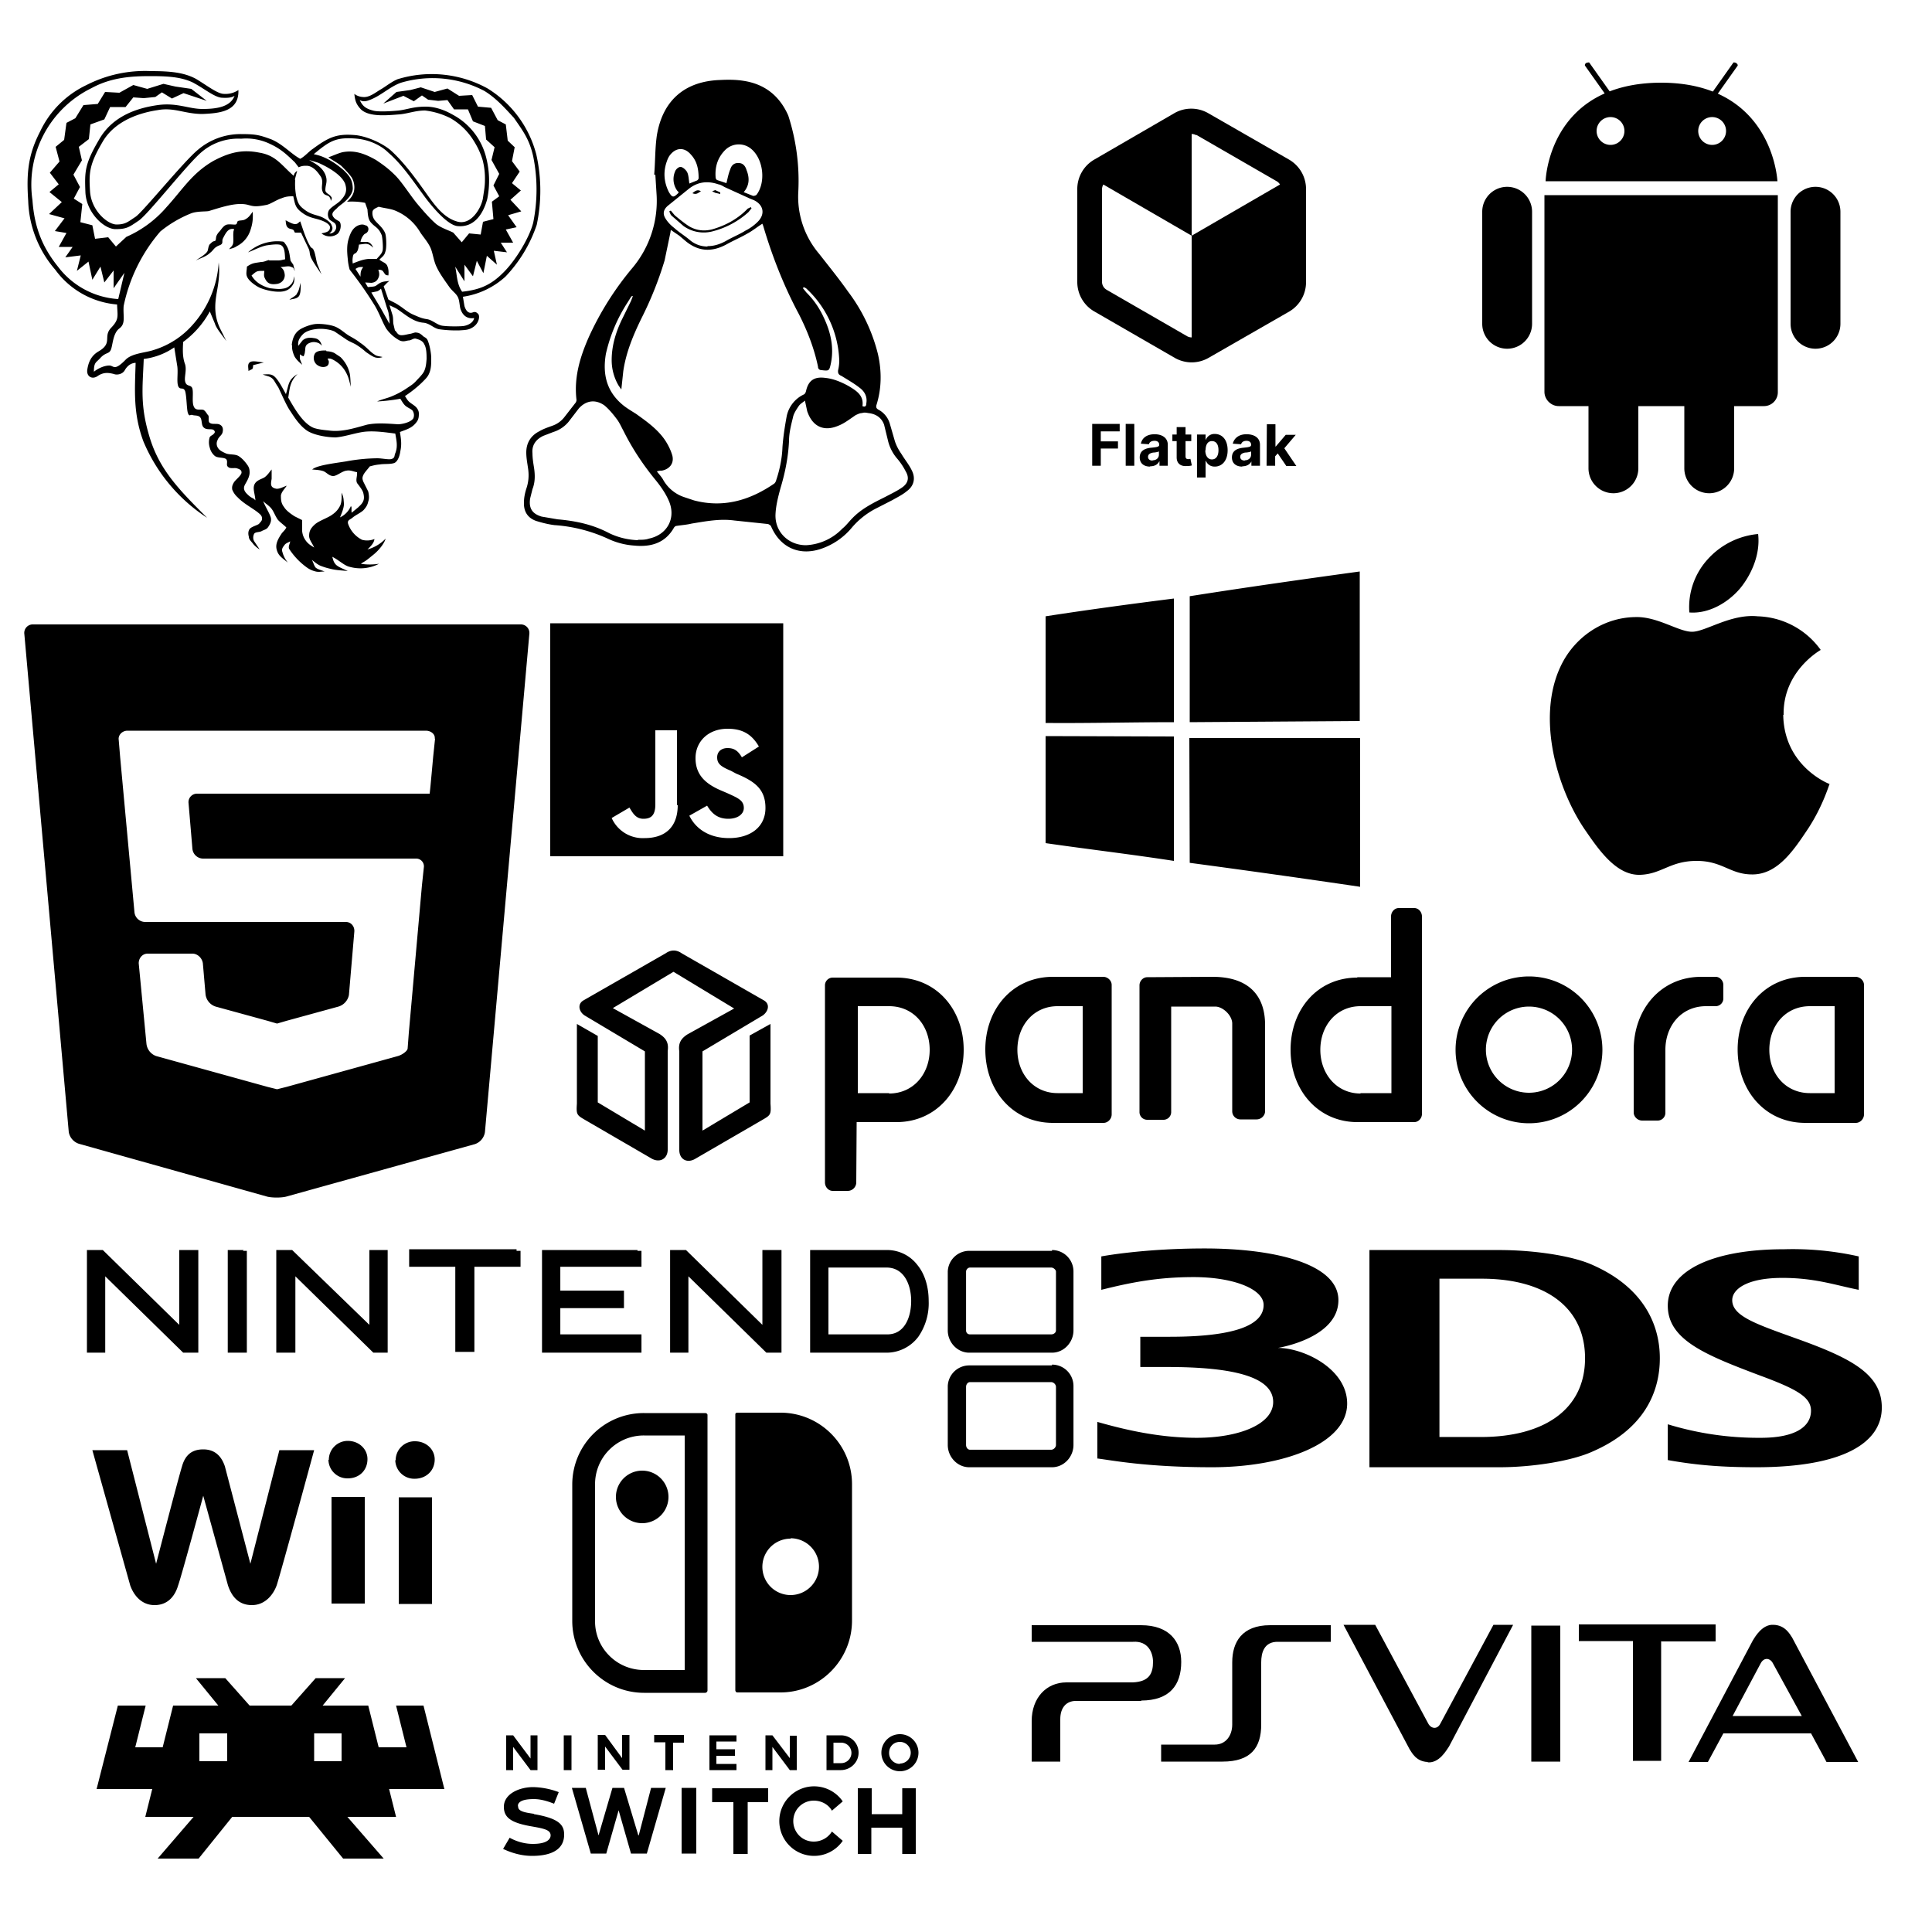 <svg xmlns="http://www.w3.org/2000/svg" viewBox="0 0 500 500">
  <defs>
    <clipPath id="a">
      <path d="M77 497h257v53H77v-53z"/>
    </clipPath>
  </defs>
  <path d="M35.2 93.9c-1 0-2.1.5-2.9 1.9-.6 1.1-2.1 1.3-2.8 1-1.2-.3-2.6-.6-4.2.5-1.4 1-3 .2-2.7-1.7.3-1.9 1-3.5 2.8-4.6 3.9-2.2 1.2-3.8 3.3-6.1 2.2-2.3 1.7-3 1.6-6.1a22 22 0 0 1-16-9 28.5 28.5 0 0 1-7-17.8c-.5-7.3 0-12 3.1-18a25.2 25.2 0 0 1 12-12 33.3 33.3 0 0 1 16.7-3.6c5.2 0 8.6.4 11.6 2 3 1.8 5.6 3.9 7.3 3.9a6 6 0 0 0 3.7-1c.2 5.6-4.9 6-9.3 6.2-4.6 0-7.4-1.8-11.6-1-4.1.6-11 2.5-14.3 8.3-3.4 5.8-3.5 7.9-3.2 12.7.3 4.9 4.4 8.5 6.8 8.6 2.4 0 3-.7 5-2 2-1.4 12.6-14.5 16.2-17.4a17 17 0 0 1 11-4c3.8 0 4.8.2 8 1.4 3 1.3 5 3.7 7.4 5 1.3-.7 2.1-1.8 3.3-2.6 4.2-3.1 6.3-4 11.3-3.5 2.9.4 6.5 2 8.7 3.8 3.8 3.4 7 8 9.5 11.5 2 2.8 4.3 6 7.7 7 3.7 1.2 6.4-3.5 6.8-6.1.2-1.5.5-2.9.5-4.5a19 19 0 0 0-.6-5.3 20 20 0 0 0-2.2-4.8 17 17 0 0 0-6.1-6 19.5 19.5 0 0 0-6.6-2c-2.5 0-4.4.8-6.6 1-2.9.2-7.8.8-10-1.3-1.3-1.4-1.5-2.3-1.7-4a4 4 0 0 0 2.2.8c1.7.2 3.3-1.2 4.7-2 1.2-.7 2.8-2 4.3-2.6a30 30 0 0 1 23.3 2.4A28.5 28.5 0 0 1 138.8 40a42.6 42.6 0 0 1 .1 18.2 36 36 0 0 1-8.1 13.4 20.8 20.8 0 0 1-11 5.2l.4 2.4c.3 1 .9 2 2 1.7.6-.2.9-.3 1.5.3.6.5.3 2.6-1.5 3.6-1 .6-1.8.6-3.3.7a31.2 31.2 0 0 1-5.3-.3c-1.5-.3-2.4-1.6-4.2-1.7-2.7-.3-4.7-2.3-6.9-3.7l-1.7-.8.8 2.6c.2.8.1 1.5.2 2.2l.4 1.7c.5.4.6 1 1.3 1.2.7.2 1.9-.2 2.6-.3s1.3-.5 1.8-.3c.6 0 1.2.5 1.6.9.5.4 1 .4 1.3 1.4.4 1 .8 3 .8 4.3 0 1.3 0 2.5-.4 3.6s-.8 1.5-1.9 2.6c-1 1-2.8 2.5-4.5 3.6.3.4.5.9 1 1.4.5.5 1.5 1 2 1.6.4.5.6 1 .6 1.5 0 .6 0 1.4-.5 2.1-1.2 1.7-2.6 2-4.4 2.7.3 1.9.5 3.2.1 5-.1.8-.5 2.5-1.5 3-1 .4-2.7.2-3.8.4-1.2.1-1.8.3-2.6.5-.6.8-1.4 1.6-1.7 2.3-.3.7-.2 1 0 1.6l1.3 2.6c.2.9.3 1.8 0 2.6-.2.9-.5 1.4-1.2 2.2-.7.7-2.1 1.3-2.9 2-.6.5-1.4.6-1.1 1.6a7.3 7.3 0 0 0 3.6 4.1 5 5 0 0 0 3.2-.2c-.1 1.1-1.1 2-1.8 2.7a10.4 10.4 0 0 0 4.7-2.8c-.3 1.1-1.6 3-3.6 4.5-1.9 1.6-1.8 1.3-2.8 2 1.7.3 3.4.2 4.7 0a10.4 10.4 0 0 1-7.6.8c-1.4-.3-2.7-1.7-4.5-2.6.2.7.3 1.4 1 2.1.8.7 1.9 1 3 1.6-1.5-.2-3-.2-4.5-.6a16 16 0 0 1-2.6-.8c-.9-.4-1.5-1-2.2-1.5.4.6.5 1.4 1 2 .6.5 1.6.7 2.3 1-.8 0-1.5.2-2.3 0-.8-.2-1.6-.5-2.5-1.2a17.8 17.8 0 0 1-4.4-4.7c-.2-.7.2-1.2.3-1.9-.5.3-1.2.5-1.5 1-.4.5-.8 1-.5 1.8a7 7 0 0 0 1.4 2.7c-1.6-1.3-2.5-1.8-2.9-3.4-.4-1.5.5-2.9 1.2-4 .4-.6 1-1 1.3-1.7-.7-.7-1.6-1.3-2.2-2-.7-1-1-2-1.6-2.8-.6-.8-1.5-1.3-2.2-2 .6 1.5 1.7 3.2 2 4.3.2 1-.3 1.8-.7 2.4-.4.6-1 .7-1.6 1-.6.4-1.6.2-2 .7-.3.5-.4 1.4 0 2l1.4 2.1c-.5-.3-1.4-1-1.8-1.6-.4-.5-1-1-1-1.7-.2-.7-.2-1.4.2-2 .5-.6 1.8-.9 2.4-1.3.5-.6.9-.9.8-1.5 0-.7-.6-1.1-1.2-1.6-1.6-1.2-3.7-2.3-5.1-3.8a5.2 5.2 0 0 1-1.4-2c-.1-.7 0-1.1.4-1.8s1.8-1.7 2-2.5c.1-.8-.6-1-1.2-1.2-.6-.2-1.8.2-2.3-.4-.6-.4.1-1.4-.5-2-.7-.5-2.1-.2-2.9-.8a4 4 0 0 1-1.3-2.1 4.6 4.6 0 0 1-.1-2.5c.1-.6.7-.7 1-1 .3-.3.6-.6.2-1-.4-.6-1.8 0-2.6-.7-.8-.6-.4-2-1-2.7-.5-.6-1.5-.4-2-.6-.6-.2-.8.6-1.2-.6-.3-1-.3-4.4-.7-5.6-.5-1.2-1.3-.1-1.8-1.3-.4-1.2 0-3.2-.2-5l-.8-5a17.7 17.7 0 0 1-7.9 3c-.3 7.6-1 12.1 1.6 20.5S46.6 127 53.6 134a43.7 43.7 0 0 1-16.5-19.8c-2.7-7.3-2.2-13.3-2-20.3Zm49.3-3c.7 0 1.6.2 2.1.5l1.5 1a8.8 8.8 0 0 1 2.4 4.2c.2 1 .2 2.3.3 3.5-.3-1-.5-2.2-1-3.2A8 8 0 0 0 86 93c-.6-.3-1-.2-1.2-.2 0 .2.3.5.3.8 0 .3 0 .9-.6 1.2-.9.4-1.9.1-2.6-.5a2.3 2.3 0 0 1-.5-2.6c.4-1 2-1 3-1Zm-9-1.6c.2-1.8.8-3.3 2.4-4.2.9-.5 2.2-1 3.4-1.2 1.1-.2 4 0 5.6.7 1.3.6 2.2 1.5 3.3 2.2 1.2.7 2 1.1 3 1.9 1.7 1.1 2.6 2.4 3.8 3.1.5.4 1.3.4 2 .6a3 3 0 0 1-1.9.1c-.7-.2-1.8-1-2.4-1.4a17 17 0 0 0-2.7-2c-.7-.4-1.8-.8-2.6-1.4l-2.8-1.9c-1-.5-2.6-.7-3.6-.7-1.4 0-3.4.3-4.5 1.3-1 1-1.5 1.9-1.3 3.1l1.1-1.4c.8-.7 1.8-.8 2.9-.6 1.2.1 1.8.8 2.1 2-.2-.3-.7-.7-1.1-.8-.9-.3-1.6-.2-2.4.2-1 .6-.7 1.3-.9 2.2 0 .4-.2.7-.3 1.1-.3 0-.7-.3-1-.5v1.2l.6 1.5c-.8-.7-1.5-1.3-2-2.2-.4-.9-.7-1.9-.6-2.8ZM76.8 76c.6-.7.7-1.8 1-2.8 0 1.2.1 2.5-.4 3.4-.6.8-1.6.7-2.5 1 .6-.6 1.4-.8 2-1.6ZM64.6 93.8c.7-.6 2.4-.1 3.7 0l-2.8.7c0 .3 0 .7-.2 1l-1 .5c0-.8-.3-1.7.3-2.2ZM73.9 57c.8.4 1.8 1 2.5 1s.9-.5 1.3-.7c.7 2 1.4 4.4 2.5 6.3.4.8.7.4 1 1.2.4.8.6 2.5.9 3.5l1.1 2.7c-.9-1.4-2.2-3.2-2.7-4.3-.5-1.2-.2-1.3-.6-2.3l-2-4.2h-1.5c-.3-.1-.2-.5-.5-.7-.4-.3-1-.2-1.4-.6-.5-.4-.5-1.2-.6-2Zm-4.2 10.4H72c.7 0 1.2-.2 1.8-.3-.1-1 0-3-1-3.6-.6-.5-3.1-.1-3.8 0-1.6.3-3.4 1.3-4.8 1.8a11.5 11.5 0 0 1 8.8-2.8c.5 0 .6.3.9.7 1 1.4 1 2.6 1.3 4.3l.7 1 .4 1.6c-.3-.3-.1-.8-.9-1-.7-.4-1.8 0-2.8 0 .7.5 1 1 1.1 2.1 0 1.3-1 2.2-2.2 2.3-1.6.2-2.4-.2-3-1.6-.3-.5-.1-1.3-.1-1.8-2 0-1.9 0-3.3 1.2a6.3 6.3 0 0 0 2.5 2.4c.7.4 1.5.7 2.3.9 1 .1 2.3.3 3.3.1a3 3 0 0 0 2-1c.7-.6.8-1.6 1-2.2 0 .6 0 1.5-.3 2-.8 1.5-2.1 2-3.7 2s-3.4-.4-4.9-1c-1.1-.5-3-1.8-3.4-3-.3-.7 0-1.7 0-2.5 1.5-1 1.9-.9 3.7-1.2.8 0 1.4-.4 2-.5Zm-9.3-7.1c0-.6.1-.6.2-1-1.4-.3-2 .6-2.9 2.4-.3.6 0 1-.3 1.4-.3.4-.9.4-1.4.8-.6.3-1 1.1-1.6 1.5-1 1-2.5 1.4-3.7 2 .8-.6 2.5-1.5 3-2.4.2-.5.2-1.3.6-1.8.5-.4.6-.7 1.2-.8.5-.1.3-.7.5-1.3.2-.5.5-.9.9-1.3.4-.5.9-1.3 1.6-1.6.7-.3 2 0 2.5-.1.5-.2.2-.6.6-.9.4-.2 1.3-.1 1.8-.4 1-.5 1.4-1.2 2-2 .1 1.8 0 3-.6 4.8a7 7 0 0 1-3.5 4.1c-.7.5-1.4.6-2 .8.3-.5.8-.7 1-1.4.2-.7 0-2.2.1-2.8ZM94 69.1c-1 0-1.2 0-2 .5l1.3 2c0-1.3.1-1.6.7-2.5Zm-2.5-1c1.3-.5 2.5-1 4-1.1h2c.6-.7 1.3-1.3 1.5-2.1.2-.6 0-3.2-.2-4-.8-2-1.6-2-2.7-3.2-.8-.8-.9-2-1-3.5l-.6-1.7c-1.4-.3-3-.4-4.7-.3.8-.7 1.5-1.5 1.8-2.7a5 5 0 0 0-.6-3.6c-.7-1-1.7-2-2.7-3-1-.8-2.4-1.5-3.3-2.2 1.2-.4 2.4-1 3.6-1.3 3.1-.6 5.7.3 8.7 2 1.8 1.2 3.2 2.2 5 4s4.1 5.5 5.9 7.6c1.7 2 3.1 3.6 4.7 5 1.5 1.1 3 1.5 4.4 2.2l2.2 2.5 1.9-2.3 3 .3.6-3.3 2.7-.7-.4-4.5 1.9-1.4-1.5-2.8 1.5-3-2-3.6.8-3.3-2.2-2-.3-3.5-3.1-1.2-1.3-3.1h-3.6l-1.7-2.4-2.4.2-2.6-.3-1.6-1.1-2.1 1.5-2.7-1.4-5.2 2 3.4-3 3.6-.5 2.7-.7 3.6 1.2 3.3-.9 3 1.9 3.4-.2 1.5 3 3.4.3 1.7 3.2 2.1 1.1.5 4.2 1.8 1.7-.7 3.6 2 2.7-2 3 2.3 1.9-2.7 2.4 2.8 3-3.4 1 2.2 3.1-2.8.6 1.9 3.4h-3.2l1.6 2.5-3.4-.4.8 3.6-2.6-2.3-.9 4.5-1.7-3.2-1 4-2.2-3v4.3l-2.4-3.8c.5 2.2.4 4.5 1.8 6.5 4.4-.5 7.3-1.6 10.6-4.9 3.1-3 6.8-9 7.8-13a43.3 43.3 0 0 0 0-17.1c-1-4.4-2.5-6.4-5-10-2.3-2.5-4.7-5.2-7.7-7a28.8 28.8 0 0 0-21.5-2.1c-2.9 1-5.2 3.4-8.2 4.5-1 .4-1.8.4-2.5 0 .7 1.5 1.5 2.2 3.4 2.7 1.3.4 4.6.2 6.7 0 2.4-.3 3.7-1 7-1 3 0 5.6 1.3 7 2.1a17.3 17.3 0 0 1 8.7 11.4 24 24 0 0 1 .2 10.4c-1 3.7-3.3 7.5-7.8 7-2.8-.4-7-5.7-8.4-7.6-2.9-3.9-5.7-8.2-9.4-11.4-2-2-5.1-3.3-8-3.6-5.5-.5-7.1.5-11.3 4 .9.2 1.7.4 2.6.8 1.9.8 3.6 2 5.2 3.4 1.5 1.5 2.2 2.4 2.3 4.6 0 1.4-1.1 2.6-2.2 3.6-.7.6-1.5 1.1-2 1.7-.7.6-1.6 1.3-.7 2.3.3.4.9.7 1.4 1 .7.6.4 2.8-.7 3.4a3.4 3.4 0 0 1-3.9-.3c1.4-.3 2.2-.5 2.2-1.6 0-.6-.9-1.2-1.6-1.5-2-.9-3.4-.7-5.4-2.1-2-1.4-2-2.2-2.5-4.4-1 0-1.8 0-3 .5-1.3.4-2.7 1.4-3.8 1.7-3 .6-3.5.4-5 0-2.8-.7-6.4.5-10 1.6-.6.2-3 0-4.6.6a30.5 30.5 0 0 0-8 4.7A42.7 42.7 0 0 0 32 79.2c-.2 2.7.6 4.5-1.1 5.8-1.8 1.3-1.7 4.7-2.3 5.7-.5.9-1.2.5-2.5 1.8-1.2 1.4-1.8 1.1-1.8 3.7 1-.8 2.6-1.6 4-1.6 1.2 0 1.2 1.6 4.3-1.6 1.7-1.6 5-1.7 7.1-2.4A22 22 0 0 0 50 83.9a26.6 26.6 0 0 0 6.6-16c.1 1.3.3 2.7-.2 6s-1.6 7 .8 11.6l1.4 2.8c-.8-1.2-2.6-3.2-3-4.6l-1.3-3.1a24 24 0 0 1-6.9 7.9c-.1 1.8-.2 3.7.4 5.5.7 1.7-.3 3.8.2 5 .4 1.1 1.5.5 1.8 1.6.3 1.2-.2 3.6.4 4.7.5 1.1 1.8.5 2.5.8.6.4.8 1 1.2 1.4.3.5-.2 1.7.5 2 .7.4 1.8 0 2.5.4.8.4.9 1.2.7 2-.2.8-1 1.1-1.3 2a2 2 0 0 0 .1 2c.4.7 1.3 1.1 2.2 1.5 1 .3 2.2.1 3.1.6 1 .6 1.8 1.6 2.3 2.3.5.7.6 1.2.6 2s-.4 1.7-.8 2.4c-.4.8-1.3 1.7.1 3.1 1.4 1.4 1.4.8 2.2 1.7-.1-1.6-.7-2.9-.3-4 .5-1.3 2-1.5 2.7-2 .8-.6 1.2-1.3 1.8-2v2.4c-.2 1.3-.5 2.3 1.3 2.6.9 0 1.7-.5 2.6-.8-.5.8-1.3 1.5-1.5 2.5 0 1 0 2 .8 3 .6 1 1.8 1.8 2.7 2.4l2 1v2.9c.1.9.4 1.7 1 2.5s1.3 1.2 2.1 1.7c-.4-1-1.3-2-1.3-3 0-1.1.3-1.9 1.4-2.9 1-1 3.6-1.8 4.7-2.7a5.7 5.7 0 0 0 2-2.4c.4-1 .3-2.4.3-3.2.5 1.1.5 1.5.6 2.7.1 1.2-.7 2.9-1 3.7a5.7 5.7 0 0 0 2.8-2.9c.3.2.1.7.2 1.7l1.7-1.4c.5-.5 1-.9 1.3-1.6s.2-1.4 0-2.2c-.2-.7-1-1.7-1.6-2.5-.4-.9.1-1.7 0-2.8-.8-.1-1.7-.6-2.7-.4-1.1.1-2.4 1.3-3.4 1.4-1.2 0-1.8-1-2.7-1.3-1-.3-1.8-.3-2.8-.4 1.2-1.1 5.7-1.6 8.8-2.1a47 47 0 0 1 8-.8c1.3 0 2.9.4 3.7.2 1-.3.7-.9 1-1.5.7-1.8.3-3.3 0-5.1-2.5-.3-5-.7-7.6-.5-2.4.2-5.3 1.3-7.8 1.5-2.1 0-5.3-.5-7.2-1.6-2.3-1.4-4-4.4-4.7-5.4-1-1.5-2.3-4.6-3-6-.9-1.3-1-1.8-1.6-2.3-.7-.6-1.6-.6-2.4-1 .9 0 1.9-.2 2.7.3 1.2.7 2.6 3.6 3.3 4.8.8-2.7.6-3.7 3-5.2-2 2-2 3.6-2.4 6.1 1.5 2.6 3.7 6.6 6.5 7.8 1 .4 2.8.6 3.9.7 3.4.5 6.7-.6 10-1.5 2.5-.5 5-.3 8-.1 1 0 3.4-.5 4-1.6.2-.6.2-1.2-.2-1.9-.4-.5-1.4-.8-2-1.4-.5-.5-.8-1.1-1.2-1.7-2.3.4-4.2.6-6 .7 1.3-.6 2.5-.8 3.7-1.3a21.8 21.8 0 0 0 3.8-2c1-.7 1.6-1 2.4-1.8.7-.8 1.7-1.7 2.2-2.6.5-1 .6-2 .7-3.3 0-1.1 0-2.8-.6-3.8-.4-.9-1.3-1.2-2-1.4-.7-.3-1.2.3-1.9.4-.7 0-1.4.5-2.5 0a10 10 0 0 1-3.4-3c-1-1.6-1.8-4-3-6a97 97 0 0 0-6.5-9.3A14 14 0 0 1 90 67c-.2-1.8-.3-3.7.3-5.4.4-1.3 1-2.7 2.5-3.3.5-.2 1.2-.3 1.7 0 .5 0 1 .6.8 1.3-.2.7-.7.8-1 1a3.8 3.8 0 0 0-1 2H95c.7.1 1.2.6 1.6 1.5-.8-.7-1.2-1-2.1-1l-1.6.2c-.1.6-.2 1.4-.5 1.8-.3.6-.8.4-1 1a5 5 0 0 0-.1 2.1Zm6.8-.8.8.5c.4.2 1 .5 1.2 1.2.3.7.3 1.8.2 2.3-.2-.1-.6 0-.8-.3-.3-.3-.5-.8-.8-1-.4-.2-.7-.2-1-.2.2.5.3 1.1.2 1.6-.3 1.2-1 1.7-2 1.8l-1.6-.1.7 1.2c.9-.1 1.6-.1 2-.3.5-.3 1-.8 1.7-1 .6-.2 1.2-.2 1.9-.3-.6.4-1 .9-1.5 1.4l1.2 3.4c.8.5 1.7.8 2.7 1.5 1 .6 2.3 1.8 3.7 2.4 1.4.6 2.2 1 3.6 1.2s2.6 1.5 4 1.7c1.4.2 4 .2 5.2.1 1.2-.1 2.8-.8 3-2.1-1 .2-2.6 0-3.4-2-.4-.8-.3-2.4-.8-3.4s-1.3-1.4-2.2-2.6c-.9-1.3-2.4-3.3-3.2-5-.9-1.7-1-3.6-1.7-5.2-.7-1.5-1.8-2.7-2.6-3.9a13.4 13.4 0 0 0-6.3-5.6c-1.3-.6-3-.7-4.5-1.1-.6.3-1.5.6-1.6 1.3A3 3 0 0 0 97 57c.8 1 2.1 1.9 2.7 3.4.3.9.4 4 0 4.8-.2 1-1 1.4-1.5 2Zm.3 7.4c-.2.2-.5.5-1 .7l-1.5.3 2.4 4 2.3 4.1c0-.7 0-1.6-.2-2.3 0-.8-.4-1.5-.7-2.6l-1.3-4.2ZM76.4 46.5a17 17 0 0 0 .3 4.5c.4 1.5.7 2.2 1.9 3.1 2.1 1.7 3.6 1.4 5.3 2.4.7.4 1.8 1.1 2 2 .4.7-.1 1.6-.7 1.9 1 .2 2.2-1 1.7-2.2-.2-.7-1.4-1-1.7-1.5a2.3 2.3 0 0 1-.2-2c.3-1 2.5-2 3.3-3 1.2-1.3 1.6-2.4 1-4.2-1-2.4-4.7-4.4-7-5.4l-2.3-.7c1.6 1 3.3 1.7 4.2 3.8.7 1.8 0 2.5 0 4 0 .8 1 1 1.4 1.6.4.4.3.6 0 1.2 0-.5-.2-.9-.5-1.2-.7-.4-1.3-.3-1.6-1.2-.6-1.4.5-2.7-.7-4.2-.8-1.2-2-2.5-3.5-2.5-.6 0-1.2 0-2 .4l-1-1.3c-2-1.9-3.5-3.4-6.3-4.7a14.3 14.3 0 0 0-7.6-1.4A14.6 14.6 0 0 0 52 39.5c-3.8 3.3-13.7 16-16.1 17.6-2.4 1.6-3 2.2-6 2.2s-7.6-4.3-7.8-9.6c-.2-5.3-.2-7.2 3.5-13.5 3.6-6.4 10.3-8.3 15.2-9 5-.7 8 1 11.6 1s7.2-.5 8.3-3.4c-.5.3-1.2.6-3.1.5-2 0-4.7-2.4-7.8-4-3-1.4-6.5-1.6-10.8-1.6-4.5 0-10 .2-15.3 3.1a27.8 27.8 0 0 0-15.3 29C8.9 58.9 11 64 15 69a21.2 21.2 0 0 0 15.6 8.4l1.6-6.8-2.8 4V70L27 73.1 26 69l-2.1 3.4-1-4.7-3 2.4 1-4-4 .5 1.9-2.7h-3.6l2-3.6-3-.5 2.5-3.3-4-1.1 3.3-3.1-3.2-2.6 2.4-2-2.3-3 2.5-2.9-1-3.8 2.2-1.8.6-4.4 2.3-1.2 2.1-3.4 3.7-.3 1.9-3.1 3.7.2 3.6-2 3.6 1 4.2-1.3 3.1.7 4.1.6 4 3.1-6-2-3 1.4-2.6-1.6-1.7 1.2-3 .3-2.7-.2-2 2.5h-4L27 30.9l-3.6 1.3L23 36l-2.6 2 .8 3.5-2.2 3.7 1.7 3.2-1.6 3 2.2 1.4-.5 4.7 3.1.8.7 3.5 3.4-.4 2 2.4 2.7-2.5a29.2 29.2 0 0 0 10.4-7.7c4.2-4.6 6.6-8.8 12.2-12 4-2.1 7.3-3 11.8-2.1 4.3.7 5.7 3.2 8.9 6 .2-.7.3-.8.9-1.3l-.6 2.3ZM460 47s-1-25.5-30-25.6c-29.4 0-30 25.5-30 25.5h60Zm-39.6-13.1a3.6 3.6 0 1 1-7.2 0 3.6 3.6 0 0 1 7.2 0Zm26.3 0a3.6 3.6 0 1 1-7.2 0 3.6 3.6 0 0 1 7.2 0Z"/>
  <path d="M415.8 24.9c.1.1.4 0 .7-.1.3-.2.5-.5.4-.7l-5.6-7.9c-.1-.1-.5 0-.8.1-.3.2-.4.5-.3.7l5.6 7.9m28.2 0-.6-.1c-.3-.2-.5-.5-.4-.7l5.6-7.9c.1-.1.5 0 .7.1.3.2.5.5.4.7l-5.6 7.9m16.1 25.6h-60.5v50.9c0 2 1.7 3.7 3.7 3.7h53.1c2 0 3.6-1.6 3.6-3.6v-51m16.2 33.3a6.4 6.4 0 1 1-12.9 0v-29a6.4 6.4 0 1 1 12.9 0v29m-79.8 0a6.4 6.4 0 0 1-12.9 0v-29a6.4 6.4 0 0 1 12.9 0v29"/>
  <path d="M448.8 121.2a6.4 6.4 0 0 1-12.9 0v-29a6.4 6.4 0 0 1 12.9 0v29m-24.8 0a6.4 6.4 0 0 1-12.9 0v-29a6.4 6.4 0 0 1 12.9 0v29m-116.1 33.1c14.6-2.3 29.4-4.4 44-6.4v38.7l-44 .3v-32.6m-37.3 5.2c11-1.7 22.1-3.2 33.2-4.6v32c-11 0-22.1.3-33.2.2v-27.6m0 31 33.2.1v32.2c-11-1.7-22.1-3-33.2-4.6v-27.7m37.2.5H352v38.5a3338 3338 0 0 0-44.1-6.2l-.1-32.4m153.8-5.9c-.2-11.1 9.1-16.5 9.6-16.8a20.8 20.8 0 0 0-16.3-8.7c-7-.7-13.5 4-17 4s-9-4-14.7-3.8c-7.5.1-14.5 4.3-18.4 11-7.8 13.6-2 33.6 5.7 44.5 3.7 5.4 8.1 11.4 14 11.2 5.6-.2 7.7-3.6 14.6-3.6 6.8 0 8.7 3.6 14.6 3.5 6-.1 10-5.5 13.6-10.9 4.3-6.2 6-12.2 6.2-12.5-.1 0-11.8-4.5-12-17.9m-11.1-32.8c3-3.7 5.2-8.9 4.6-14a20 20 0 0 0-13.1 6.6 18.4 18.4 0 0 0-4.7 13.7c5 .4 10-2.5 13.2-6.3m-272-104.7 2-.8c.2-.1.4-.4.4-.6 0-2.3-.4-4.4-2-6.1-1.7-2-4-1.9-5.6.4a6 6 0 0 0-.6 1.3c-1 2.7-.8 5.4.5 8 .9 1.5 1.2 1.5 2.5.2v-.1c0-.2-.2-.3-.3-.4a5.1 5.1 0 0 1-.6-5c.2-.6.9-1.2 1.4-1.2.5 0 1.1.5 1.5 1 .4.5.5 1.1.6 1.7l.2 1.6Zm14 2.2 2.5 1c.3 0 .7-.1.9-.3 2.4-3.2 1.8-9-1.2-11.7a5 5 0 0 0-6.9.1c-2 2-2.7 4.4-2.5 7.1 0 .3.2.6.4.7l2.4.8c.3-1.2.5-2.4 1-3.6.3-1 1-1.7 2.2-1.6 1.1 0 1.7.8 2 1.8.8 2 .8 3.9-.7 5.7Zm-9.3 14c1.7 0 3.2-.5 4.7-1.3 1.7-1 3.5-1.7 5.1-2.7 1.2-.6 2.3-1.4 3.2-2.3 2-2 1.5-4.4-1-5.6l-1-.4-6.6-3c-.5-.3-1-.6-1.6-.7-2.9-1-5.5-.6-7.8 1.3l-5.2 4.2c-1.1.9-1.5 2-.7 3.3.6 1 1.4 1.8 2.3 2.5 1.2 1.1 2.7 2 4 3.1a7 7 0 0 0 4.6 1.7Zm25.2 40c-.6.5-1.2.8-1.6 1.4-.6.9-1.3 1.9-1.5 3-.5 2-1 4-1 6-.2 4.2-1 8.2-2.2 12.2-.6 2.2-1.2 4.5-1.3 6.8-.2 4.5 3.3 8 7.9 8a14 14 0 0 0 9.4-4.3c1-.8 1.7-1.8 2.6-2.7 2.4-2.5 5.5-4 8.5-5.5 1.5-.8 3-1.5 4.3-2.4 1.6-1.1 2-2.5 1-4.2a17 17 0 0 0-2.2-3.3 11 11 0 0 1-2.4-4.7l-1-4.1c-.7-1.9-2.2-2.8-4.1-3-.5-.1-1.1-.2-1.6 0-.6 0-1.1.3-1.6.5-1.5 1-3 2.2-4.6 2.8-3.8 1.6-6.7.1-8-3.8l-.6-2.8Zm-43.2 36c1 0 2 0 2.8-.3 4.9-1 7.2-5.5 5.1-10-.8-1.8-2-3.5-3.2-5-3.3-4-6.1-8.2-8.4-12.8-.6-1.1-1.1-2.3-1.9-3.3-.9-1.2-2-2.5-3.1-3.4-2.3-1.6-4.7-1.3-6.6.8l-2.3 3a8.3 8.3 0 0 1-4.3 3.1l-2.6 1c-1.9.9-3 2.4-2.8 4.5 0 1.2.2 2.5.4 3.7.3 2 .3 3.8-.4 5.6l-.6 2.4c-.4 2.6.6 4 3 4.7l4.1.7c4.6.4 9 1.3 13.2 3.5 2.4 1.2 5 1.8 7.6 1.9ZM170 122c.6.8 1.3 1.5 1.7 2.3a9.8 9.8 0 0 0 5.5 4.4l2.4.8c7.6 2 14.4 0 20.7-4.3.3-.2.5-.6.6-1 .9-2.7 1.5-5.6 1.6-8.5.2-2.7.6-5.3 1.1-8a8 8 0 0 1 4.4-5.6c.3-.1.5-.5.6-.9.6-2.7 2.1-3.8 5-3.4 2 .2 4 1 6 2.1 2 1.2 4 2.4 3.6 5.2.7.3 1 0 1-.7.3-1.7-.4-3.1-1.8-4.1-1.4-1.1-3-2-4.6-3-.7-.3-1-.6-.9-1.5.2-.8.3-1.7.3-2.5a26.7 26.7 0 0 0-8.6-18.7l-.6-.3-.2.3.9 1.1c2 2 3.4 4.1 4.5 6.5 1.8 3.8 2.7 7.8 1.8 12-.4 1.8-.5 1.8-2.3 1.6-.6 0-1-.3-1-.9-1-4.8-2.8-9.4-5-13.7-3.9-7.3-6.9-15-9.2-22.8l-.2-.5c-1.3.8-2.5 1.8-3.8 2.5-1.7 1-3.6 1.8-5.4 2.8-4 2.2-7.6 1.9-11-1.1l-1.3-1.1-2.2-1.5-.1.7-1.5 7.2a92 92 0 0 1-6 15c-2.1 4.3-4 8.8-4.7 13.7l-.5 4.7-.7-1a13 13 0 0 1-1.8-6.6c0-3.6 1-7 2.5-10.2l2.5-5.1.5-1.3-.4.1-1 1.6a40.8 40.8 0 0 0-5.6 13.3c-.9 5.3.2 9.8 4.5 13.3 1 .8 2.2 1.5 3.3 2.2 2.8 2 5.6 4 7.5 6.8.8 1.2 1.5 2.6 1.9 4 .5 2-.7 3.5-2.7 3.9-.4 0-.7 0-1.3.2Zm-.7-76.8c.3-3.4.2-6.8.7-10.2 1.5-9 7.2-14 16.4-14.3 2-.1 4-.1 5.9.2 5.5.8 9.4 3.8 11.7 9a54.8 54.8 0 0 1 2.6 19.7 22.8 22.8 0 0 0 5.4 16.1c2.5 3.2 5.1 6.4 7.5 9.8a44.5 44.5 0 0 1 7.7 16.1c1 4.4 1 8.9-.4 13.3-.1.5 0 .8.5 1.1a6 6 0 0 1 3 3.7l1.3 4.5c.4 1.2 1 2.3 1.7 3.3.9 1.5 2 2.8 2.7 4.3 1 2 .5 4-1.3 5.3-1.2 1-2.5 1.6-3.7 2.3l-4.1 2.1a20.5 20.5 0 0 0-6.4 5 17.8 17.8 0 0 1-8.2 5.6c-5.6 1.8-10.5-.5-12.8-6-.2-.2-.6-.5-.9-.5l-8.6-.9c-3.7-.5-7.3.2-11 .8-1.2.3-2.6.4-3.9.6-.3 0-.6.3-.7.5-2.3 4-6 5-10.2 4.6a19 19 0 0 1-6.7-1.7 39.5 39.5 0 0 0-14-3.6c-1.6-.2-3.2-.6-4.8-1.1-2.2-.8-3.2-2.5-3.1-4.8 0-1.3.3-2.6.7-3.8.5-1.6.6-3.1.4-4.7-.2-1.5-.5-2.9-.5-4.4 0-2.5 1.2-4.4 3.4-5.5 1-.6 2.2-1 3.3-1.4a6.7 6.7 0 0 0 3.2-2.3l2.8-3.6c.2-.2.3-.6.3-.8-.7-5.8.9-11.1 3.2-16.3a78.1 78.1 0 0 1 11.3-17.9 27 27 0 0 0 6.2-19.3l-.3-4.8h-.3"/>
  <path d="m173.6 54.5 1 1.2c1.2 1 2.4 2 3.8 2.9 1.9 1.1 4 1.3 6.1.7 3.4-1 6.5-2.7 9-5.3l.8-.4.2.3-.8 1a22 22 0 0 1-9.4 5 9 9 0 0 1-7.4-1.4l-3-2.6c-.4-.3-.5-.8-.7-1.2l.4-.2m10.7-5 .8-.3 1.3.6v.4l-1.3-.3-.8-.4m-5.1.5c.8-.7 1.4-1 2.2-.5-.6.3-1.1 1-2.2.5m-36.8 111.3v60.3h60.3v-60.3h-60.3Zm33 47c0 6-3.5 8.6-8.6 8.6a8.8 8.8 0 0 1-8.5-5.2l4.6-2.7c.9 1.5 1.7 2.9 3.6 2.9 1.9 0 3.1-.8 3.1-3.7V189h5.6v19.4Zm13.3 8.6c-5.3 0-8.7-2.5-10.3-5.8l4.6-2.6c1.2 2 2.7 3.4 5.5 3.4 2.4 0 4-1.2 4-2.8 0-2-1.6-2.6-4.2-3.8l-1.4-.6c-4.1-1.7-6.9-4-6.9-8.5 0-4.3 3.3-7.6 8.3-7.6 3.7 0 6.2 1.3 8.1 4.6L192 196c-1-1.7-2-2.4-3.7-2.4s-2.7 1-2.7 2.4c0 1.7 1 2.4 3.6 3.5l1.3.7c4.8 2 7.6 4 7.6 8.9 0 5-4 7.8-9.4 7.8ZM8.6 161.6a2.2 2.2 0 0 0-2.3 2.5L17.8 293a3.9 3.9 0 0 0 2.6 3l48.8 13.7c1.3.3 3.5.3 4.8 0l48.9-13.6a3.9 3.9 0 0 0 2.6-3.1L137 164c.1-1.3-.9-2.4-2.2-2.4H8.6zm104 29.5-.5 4.8-.3 3.3-.4 4.3-.2 1.9H51a2.2 2.2 0 0 0-2.2 2.5l1 11.8a2.8 2.8 0 0 0 2.7 2.5h55.2a2 2 0 0 1 2 2.2l-.5 4.7-3.4 38.2-.3 4c0 .6-1.2 1.6-2.5 2l-28.9 8-2.4.6-2.4-.6-28.9-8a3.8 3.8 0 0 1-2.5-3.2l-2-20.8c0-1.4 1-2.5 2.3-2.5h11.6c1.3 0 2.5 1.1 2.7 2.5l.7 8.1a3.8 3.8 0 0 0 2.6 3.1l13.5 3.7 2.4.7 2.4-.7 13.5-3.7a3.9 3.9 0 0 0 2.7-3l1.4-16.4c.1-1.4-.9-2.5-2.2-2.5h-52a2.8 2.8 0 0 1-2.7-2.5L31.1 196l-.4-4.8c0-1.1 1-2.1 2.3-2.1h77.2c1.4 0 2.5 1 2.3 2.1zm61.7 54.9c-1.1 0-2 .7-2 .7L151 258.9c-1.7 1-1.1 3 .3 3.9l15.6 9.3v20.5l-12.2-7.3v-17.2l-5.4-3.1v20.6c-.2 3 0 3 2.4 4.4l16.7 9.7c2.2 1.4 4.4.3 4.4-2.2V272c.3-2.1-.4-3.3-2.1-4.4l-12.1-6.7 15.7-9.4L190 261l-12.1 6.7c-1.7 1.1-2.4 2.3-2.1 4.4v25.5c0 2.5 2.1 3.6 4.3 2.2L197 290c2.4-1.4 2.6-1.4 2.4-4.4V265l-5.4 3v17.3l-12.2 7.3v-20.5l15.6-9.3c1.4-1 2-2.9.3-3.9l-21.3-12.2s-.9-.7-2-.7zm55.8 37c6.3 0 10.5-5.1 10.5-11.3 0-6.3-4.2-11.3-10.5-11.3H222v22.5h8.1zm-8.4 7.4-.1 15.6c0 1.2-1 2.2-2.2 2.2h-3.9c-1.1 0-2-1-2-2.2v-51c0-1.1.9-2 2-2H232c10.4 0 17.4 8.3 17.4 18.7 0 10.3-7 18.7-17.4 18.7h-10.2zm58.5-7.4v-22.6h-6.5c-6.2 0-10.4 5-10.4 11.3 0 6.2 4.2 11.2 10.4 11.2h6.5zm-7.7 7.6c-10.5 0-17.5-8.5-17.5-19 0-10.4 7-18.8 17.5-18.8h13c1.2 0 2.2 1 2.2 2.1v33.5c0 1.2-1 2.2-2.1 2.2h-13.1zm202.3-7.6v-22.6h-6.4c-6.3 0-10.5 5-10.5 11.3 0 6.2 4.2 11.2 10.5 11.2h6.4zm-7.6 7.6c-10.5 0-17.5-8.5-17.5-19 0-10.4 7-18.8 17.5-18.8h13c1.2 0 2.2 1 2.2 2.1v33.5c0 1.2-1 2.2-2.1 2.2h-13.1zm-44.4-18.9c0-10.5 7-18.9 17.5-18.9h3.7c1.1 0 2 1 2 2.1v3.4a2 2 0 0 1-2 2.1h-2.5c-6.3 0-10.5 5-10.5 11.3v16.2a2 2 0 0 1-2 2.1h-4c-1.2 0-2.2-1-2.2-2.1v-16.2zM351.3 253c-10.4 0-17.3 8.3-17.3 18.7 0 10.3 7 18.7 17.3 18.7H366c1.1 0 2-1 2-2.1v-51.1c0-1.2-.9-2.2-2-2.2h-4c-1.1 0-2 1-2 2.2v15.7h-8.8zm.8 30c-6.2 0-10.4-5.1-10.4-11.3 0-6.3 4.2-11.3 10.4-11.3h8v22.5h-8zm43.6-22.5a11.1 11.1 0 1 0 0 22.3 11.1 11.1 0 0 0 0-22.3m19 11.2a19 19 0 1 1-38 0 19 19 0 0 1 38 0m-100.2-11.2c2 0 4.4 2.3 4.4 4.4v22.7c0 1.2 1 2.1 2.1 2.1h4.2c1.2 0 2.2-1 2.2-2.1v-22.4c0-7.2-3.9-12.4-13.6-12.4l-16.9.1c-1.1 0-2 1-2 2.1v32.7a2 2 0 0 0 2 2.1h4.1a2 2 0 0 0 2.1-2v-27.3h11.4z"/>
  <g clip-path="url(#a)" transform="matrix(2.059 0 0 -2.059 -162.4 1429.4)">
    <path d="M211.6 512.6c0-.3-.3-.6-.6-.6h-10.2c-.3 0-.5.3-.5.6v7.3c0 .3.2.6.5.6H211c.3 0 .6-.3.6-.6v-7.3zm-.5 10h-10.4a2.7 2.7 0 0 1-2.7-2.6v-7.4c0-1.5 1.2-2.8 2.7-2.8h10.4c1.5 0 2.7 1.3 2.7 2.8v7.4c0 1.5-1.2 2.7-2.7 2.7m-119 11.1v-9.6h-2.3v12.9h2l9.6-9.4v9.4h2.4v-12.9h-1.9l-9.8 9.6zm23.9 0v-9.6h-2.4v12.9h2l9.7-9.4v9.4h2.3v-12.9h-1.8l-9.8 9.6zm49.4 0v-9.6h-2.3v12.9h2l9.6-9.4v9.4h2.4v-12.9h-1.9l-9.8 9.6zm-56 3.2h.5v-12.8h-2.4v12.9h2zm34.4 0h.5v-2h-5.8v-10.7h-2.4V535h-5.8v2.2h13.5zm15.2 0h.5v-2h-10.2v-3h8v-2.2h-8v-3.3h10.2v-2.3H147v12.9h12zm31.3-10.5H183v8.4h7.3c2.3 0 3.1-2.3 3.1-4.2 0-2-.8-4.2-3-4.2m3.8 8.7a4.8 4.8 0 0 1-4 1.9h-9.5v-12.9h9.6a5 5 0 0 1 4 2 7.4 7.4 0 0 1 1.3 4.5c0 1.8-.5 3.4-1.4 4.5m17.4-8.2c0-.3-.3-.5-.6-.5h-10.2c-.3 0-.5.2-.5.5v7.4c0 .2.2.5.5.5H211c.3 0 .6-.3.6-.5V527zm-.5 10h-10.4a2.7 2.7 0 0 1-2.7-2.6V527c0-1.5 1.2-2.8 2.7-2.8h10.4c1.5 0 2.7 1.3 2.7 2.8v7.4c0 1.5-1.2 2.7-2.7 2.7m77.4-21.9a39 39 0 0 1 11.7-1.7c4.5 0 6.3 1.5 6.3 3.4 0 1.7-1.7 2.7-6.6 4.5-6.6 2.5-11.4 4.4-11.4 8.7 0 4.5 5.8 7.1 14.6 7.1a38 38 0 0 0 9.4-.9v-4.2c-3 .6-5.5 1.5-9.6 1.5-4.4 0-6.3-1.4-6.3-2.8 0-2 3-3 8-4.8 7-2.5 10.8-4.5 10.8-8.7 0-4.4-4.8-7.5-15.8-7.5-4.6 0-7.7.3-11.1.9v4.5zM265 533.5h-5.2v-19.9h5.2c8 0 13.1 3.5 13.1 9.9s-5 10-13 10m14-21.7c-2.6-1.2-7.5-2-11.8-2H251v27.3h16.3c4.3 0 9.2-.7 11.8-1.9 6.3-2.8 8.4-7.4 8.4-11.7 0-4.3-2-8.9-8.4-11.7m-39.6 13s7.6 1.2 7.6 6c0 4.6-8.1 6.5-16.8 6.5-7.8 0-13-1-13-1v-4.2c3.6.9 7 1.6 11.6 1.6 5 0 8.8-1.5 8.8-3.5 0-2.6-3.8-4-11.8-4h-3.7v-3.8h3.4c8.5 0 13.3-1.3 13.3-4.4 0-2.8-4.3-4.5-9.6-4.5-4.7 0-9 1-12.5 2v-4.6c1.7-.2 6.1-1.1 14.4-1.1 9.1 0 17 3 17 8 0 4.4-5.5 7-8.7 7"/>
  </g>
  <path d="M217.7 456.3h-2V451h2a2.6 2.6 0 0 1 0 5.3m-.1-7.2h-3.7v9h3.7c2.5 0 4.6-2 4.6-4.5s-2-4.5-4.6-4.5m-40.4-16.9h-10.5c-3.4 0-6.6-1.3-9-3.7a12.5 12.5 0 0 1-3.7-9v-35.3a12.6 12.6 0 0 1 12.7-12.7h10.5v60.7Zm5.3-66.5h-15.8a18.5 18.5 0 0 0-18.6 18.5v35.3c0 10.2 8.3 18.6 18.6 18.6h15.8c.3 0 .6-.3.6-.6v-71.3c0-.3-.3-.5-.6-.5m23.7 92.5v-9h-1.8v5.8l-4.5-5.9h-1.8v9h1.8v-6l4.5 6h1.8Zm-21.9 8.2h5.5v13.4h3.7v-13.4h5.3v-3.6h-14.5v3.6Zm26.3-.4c2 0 3.8 1 4.7 2.6l2.8-2.4a9 9 0 1 0 0 10.2l-2.8-2.4a5.5 5.5 0 0 1-4.7 2.6c-3 0-5.3-2.4-5.3-5.3 0-3 2.4-5.3 5.3-5.3m23 3.5h-8v-6.7H222v17h3.5V473h8v6.8h3.5v-17h-3.5v6.7Zm-.7-13a2.8 2.8 0 0 1-2.8-2.9c0-1.6 1.2-2.8 2.8-2.8a2.8 2.8 0 1 1 0 5.6m0-7.6a4.8 4.8 0 1 0 0 9.6 4.8 4.8 0 0 0 0-9.6m-42.3 7.7h-5.2v-2.1h4.8v-1.7h-4.8v-2h5.2v-1.6h-7v9h7v-1.6Zm-31.2-69.1a6.8 6.8 0 1 0 13.6 0 6.8 6.8 0 0 0-13.6 0m-21.2 82h-.1c-2.1-.3-4-.6-4-1.8-.1-.3-.1-.6.2-1 .6-.7 1.9-1 3.9-1 2.2 0 4.4.9 5.2 1.2l1.2-3a20 20 0 0 0-6.6-1.3c-3.7 0-7.6 1.8-7.6 5.1 0 2.8 1.9 4.1 6.8 5 3.4.6 5.3.9 5.3 2.4 0 .8-.7 2.2-4.6 2.2-3 0-5.3-1.2-6-1.6l-1.7 2.9c.9.4 3.8 1.8 7.5 1.8 5.4 0 8.3-1.9 8.3-5.5 0-2.5-1.3-4.2-7.8-5.3m-5.4-17.4 4.5 6h1.8v-9h-1.8v6l-4.5-6H131v9h1.8v-6Zm15.1-3h-2v9h2v-9Zm56.7-51a7.3 7.3 0 1 1 0 14.7 7.3 7.3 0 0 1 0-14.6M190.8 438H202c10.2 0 18.5-8.4 18.5-18.6v-35.3c0-10.2-8.3-18.5-18.5-18.5h-11.2c-.3 0-.5.2-.5.4v71.4c0 .3.2.6.5.6m-25.6 37-3.7-12.3h-3l-3.6 12.3-3.3-12.3H148l4.9 17h4l3.2-11.2 3.2 11.2h4.1l4.9-17h-3.8l-3.2 12.3Zm11.8-26h-7.7v1.9h2.9v7.2h2V451h2.8v-1.9Zm-20.4 3 4.5 6h1.8v-9H161v6l-4.4-6h-1.9v9h1.9v-6Zm19.8 27.7h3.8v-17h-3.8v17Z" class="st0"/>
  <path d="m72.3 375.3-7.5 29.4-6.6-25.2c-1-3-2.9-4.4-5.6-4.4-2.7 0-4.6 1.2-5.5 4.4-1 3.2-6.7 25.2-6.7 25.2l-7.5-29.4h-9l9.8 35c1 2.8 3.1 5.1 6.3 5.1 3.7 0 5.4-2.7 6.1-5.1.9-2.5 6.5-23.2 6.5-23.2l6.4 23.2c.8 2.4 2.4 5.1 6.2 5.1 3.2 0 5.4-2.4 6.4-5.1 1.2-3.7 9.7-35 9.7-35h-9Zm31 39.8h8.5v-27.6h-8.6v27.6Zm-1-37.2a4.9 4.9 0 0 0 5 4.8c3 0 5.2-2.1 5.2-5 0-2.6-2.2-4.7-5.1-4.7a4.9 4.9 0 0 0-5 4.9M85.8 415h8.6v-27.6h-8.6V415Zm-.8-37.2a4.9 4.9 0 0 0 5 4.8c3 0 5.1-2.1 5.1-5 0-2.6-2.2-4.7-5.1-4.7a4.9 4.9 0 0 0-4.9 4.9"/>
  <path fill-rule="evenodd" d="M468.6 448.6H446l-4 7.4h-5l16.6-31.4c.6-1 2.5-4.3 5.4-4.1 3 .1 4.2 2.4 4.8 3.3l17.1 32.2h-8.2l-4-7.4Zm-9.7-18c-.7-1.5-2.3-1.8-3.2-.2l-7.3 13.7h17.9l-7.4-13.5Zm-29-5.9v31h-7.3v-31h-14v-4.3H444v4.4h-14Zm-33.6-4h7.5v35.2h-7.5v-35.3ZM369.5 456c-3-.1-4.1-2.4-4.7-3.3l-17.1-32.2h8.2l13.7 25.5c.7 1.4 2.4 1.7 3.2 0l13.7-25.5h5.1L375 452c-.7 1-2.5 4.3-5.5 4.1Zm-43.1-25.8v16.1c0 6-2.7 9.6-10 9.6h-15.9v-4.4h13.9c2.8 0 4.5-2.3 4.5-5.2v-16.1c0-5.2 2.5-9.6 9.8-9.6h15.7v4.3h-13.6c-3.7-.1-4.4 2.9-4.4 5.3Zm-31 10h-17c-2.4 0-4 1.7-4 4.7v11H267v-10.5c0-6 3.8-10 9-10h17.2c4.2-.2 5.2-2.3 5.2-5.3 0-2.3-1.2-5.5-5.2-5.2H267v-4.3h28.3c7.4 0 10.4 4.3 10.4 9.5 0 6-3 10-10.4 10Z" clip-rule="evenodd"/>
  <path d="m50.7 434.3 5.8 7.1H44.8l-2.7 10.8H35l2.7-10.8h-7.2L25 463h14.4l-1.8 7.2h12.5L40.8 481h10.6l8.7-10.8H80l8.8 10.8h10.5l-9.4-10.8h12.6l-1.8-7.2H115l-5.4-21.6h-7.1l2.7 10.8H98l-2.7-10.8H83.5l5.8-7.1h-7.6l-6.3 7.1H64.6l-6.3-7.1h-7.6Zm.9 14.3h7.2v7.2h-7.2v-7.2Zm29.7 0h7.1v7.2h-7.1v-7.2Z"/>
  <g style="mix-blend-mode:normal">
    <path d="M334.8 45.7v30.5l-26.4 15.3V61ZM308.4 61V30.5L282 45.7z"/>
    <path d="M283.2 41.3a8.8 8.8 0 0 0-4.4 7.7v24a8.8 8.8 0 0 0 4.4 7.6l20.8 12a8.8 8.8 0 0 0 8.8 0l20.9-12A8.8 8.8 0 0 0 338 73V49a8.8 8.8 0 0 0-4.4-7.7l-20.9-12a8.8 8.8 0 0 0-8.8 0zm26.4-6.4 20.8 12a2.4 2.4 0 0 1 1.2 2V73c0 .8-.4 1.6-1.2 2l-20.8 12a2.4 2.4 0 0 1-2.4 0l-20.8-12a2.4 2.4 0 0 1-1.2-2V49c0-.9.5-1.7 1.2-2l20.8-12a2.4 2.4 0 0 1 2.4 0z"/>
    <path d="M93.2 188.3h3v-6h6v-2.5h-6v-3.5h6.6v-2.6h-9.6zm14.7-14.6h-3v14.6h3zm5.5 14.8c1.7 0 2.7-.7 3.2-1.7h.1v1.5h2.9V181c0-2.6-2.2-3.7-4.6-3.7-2.7 0-4.4 1.3-4.8 3.3l2.8.2c.2-.7.8-1.2 2-1.2 1 0 1.6.5 1.6 1.4 0 .7-.8.8-2.7 1-2.2.2-4.1 1-4.1 3.4 0 2.1 1.5 3.2 3.6 3.2zm.9-2c-1 0-1.6-.5-1.6-1.3 0-.9.7-1.3 1.8-1.5.6 0 1.7-.2 2-.4v1.1c0 1.2-.9 2-2.2 2zm13.5-9.1h-2v-2.6h-3.1v2.6h-1.5v2.3h1.5v5.7c0 2.1 1.4 3.2 3.6 3a6 6 0 0 0 1.7-.2l-.5-2.3-.7.1c-.6 0-1-.2-1-1v-5.3h2zm2 15h3v-5.8h.1c.4.9 1.3 2 3.1 2 2.5 0 4.5-2 4.5-5.7 0-3.8-2-5.7-4.5-5.7a3.2 3.2 0 0 0-3.1 2h-.1v-1.8h-3zm3-9.5c0-2 .8-3.2 2.2-3.2 1.6 0 2.3 1.3 2.3 3.2 0 1.9-.8 3.2-2.3 3.2-1.4 0-2.3-1.3-2.3-3.2zm12.8 5.6c1.6 0 2.7-.7 3.2-1.7v1.5h3V181c0-2.6-2.2-3.7-4.7-3.7-2.6 0-4.3 1.3-4.8 3.3l2.9.2c.2-.7.8-1.2 1.9-1.2 1 0 1.6.5 1.6 1.4 0 .7-.7.8-2.6 1-2.2.2-4.1 1-4.1 3.4 0 2.1 1.5 3.2 3.6 3.2zm.9-2c-1 0-1.6-.5-1.6-1.3 0-.9.7-1.3 1.7-1.5.7 0 1.8-.2 2.1-.4v1.1c0 1.2-.9 2-2.2 2zm7.6 1.8h3V185l.9-1 3 4.4h3.5l-4.2-6.2 4-4.7h-3.5l-3.5 4.1h-.1v-7.8h-3z" aria-label="Flatpak" font-family="Inter" font-size="28.5" font-weight="700" letter-spacing="0" style="line-height:1.25;text-align:center" text-anchor="middle" transform="translate(213.6 -19) scale(.741)" word-spacing="0"/>
  </g>
</svg>
